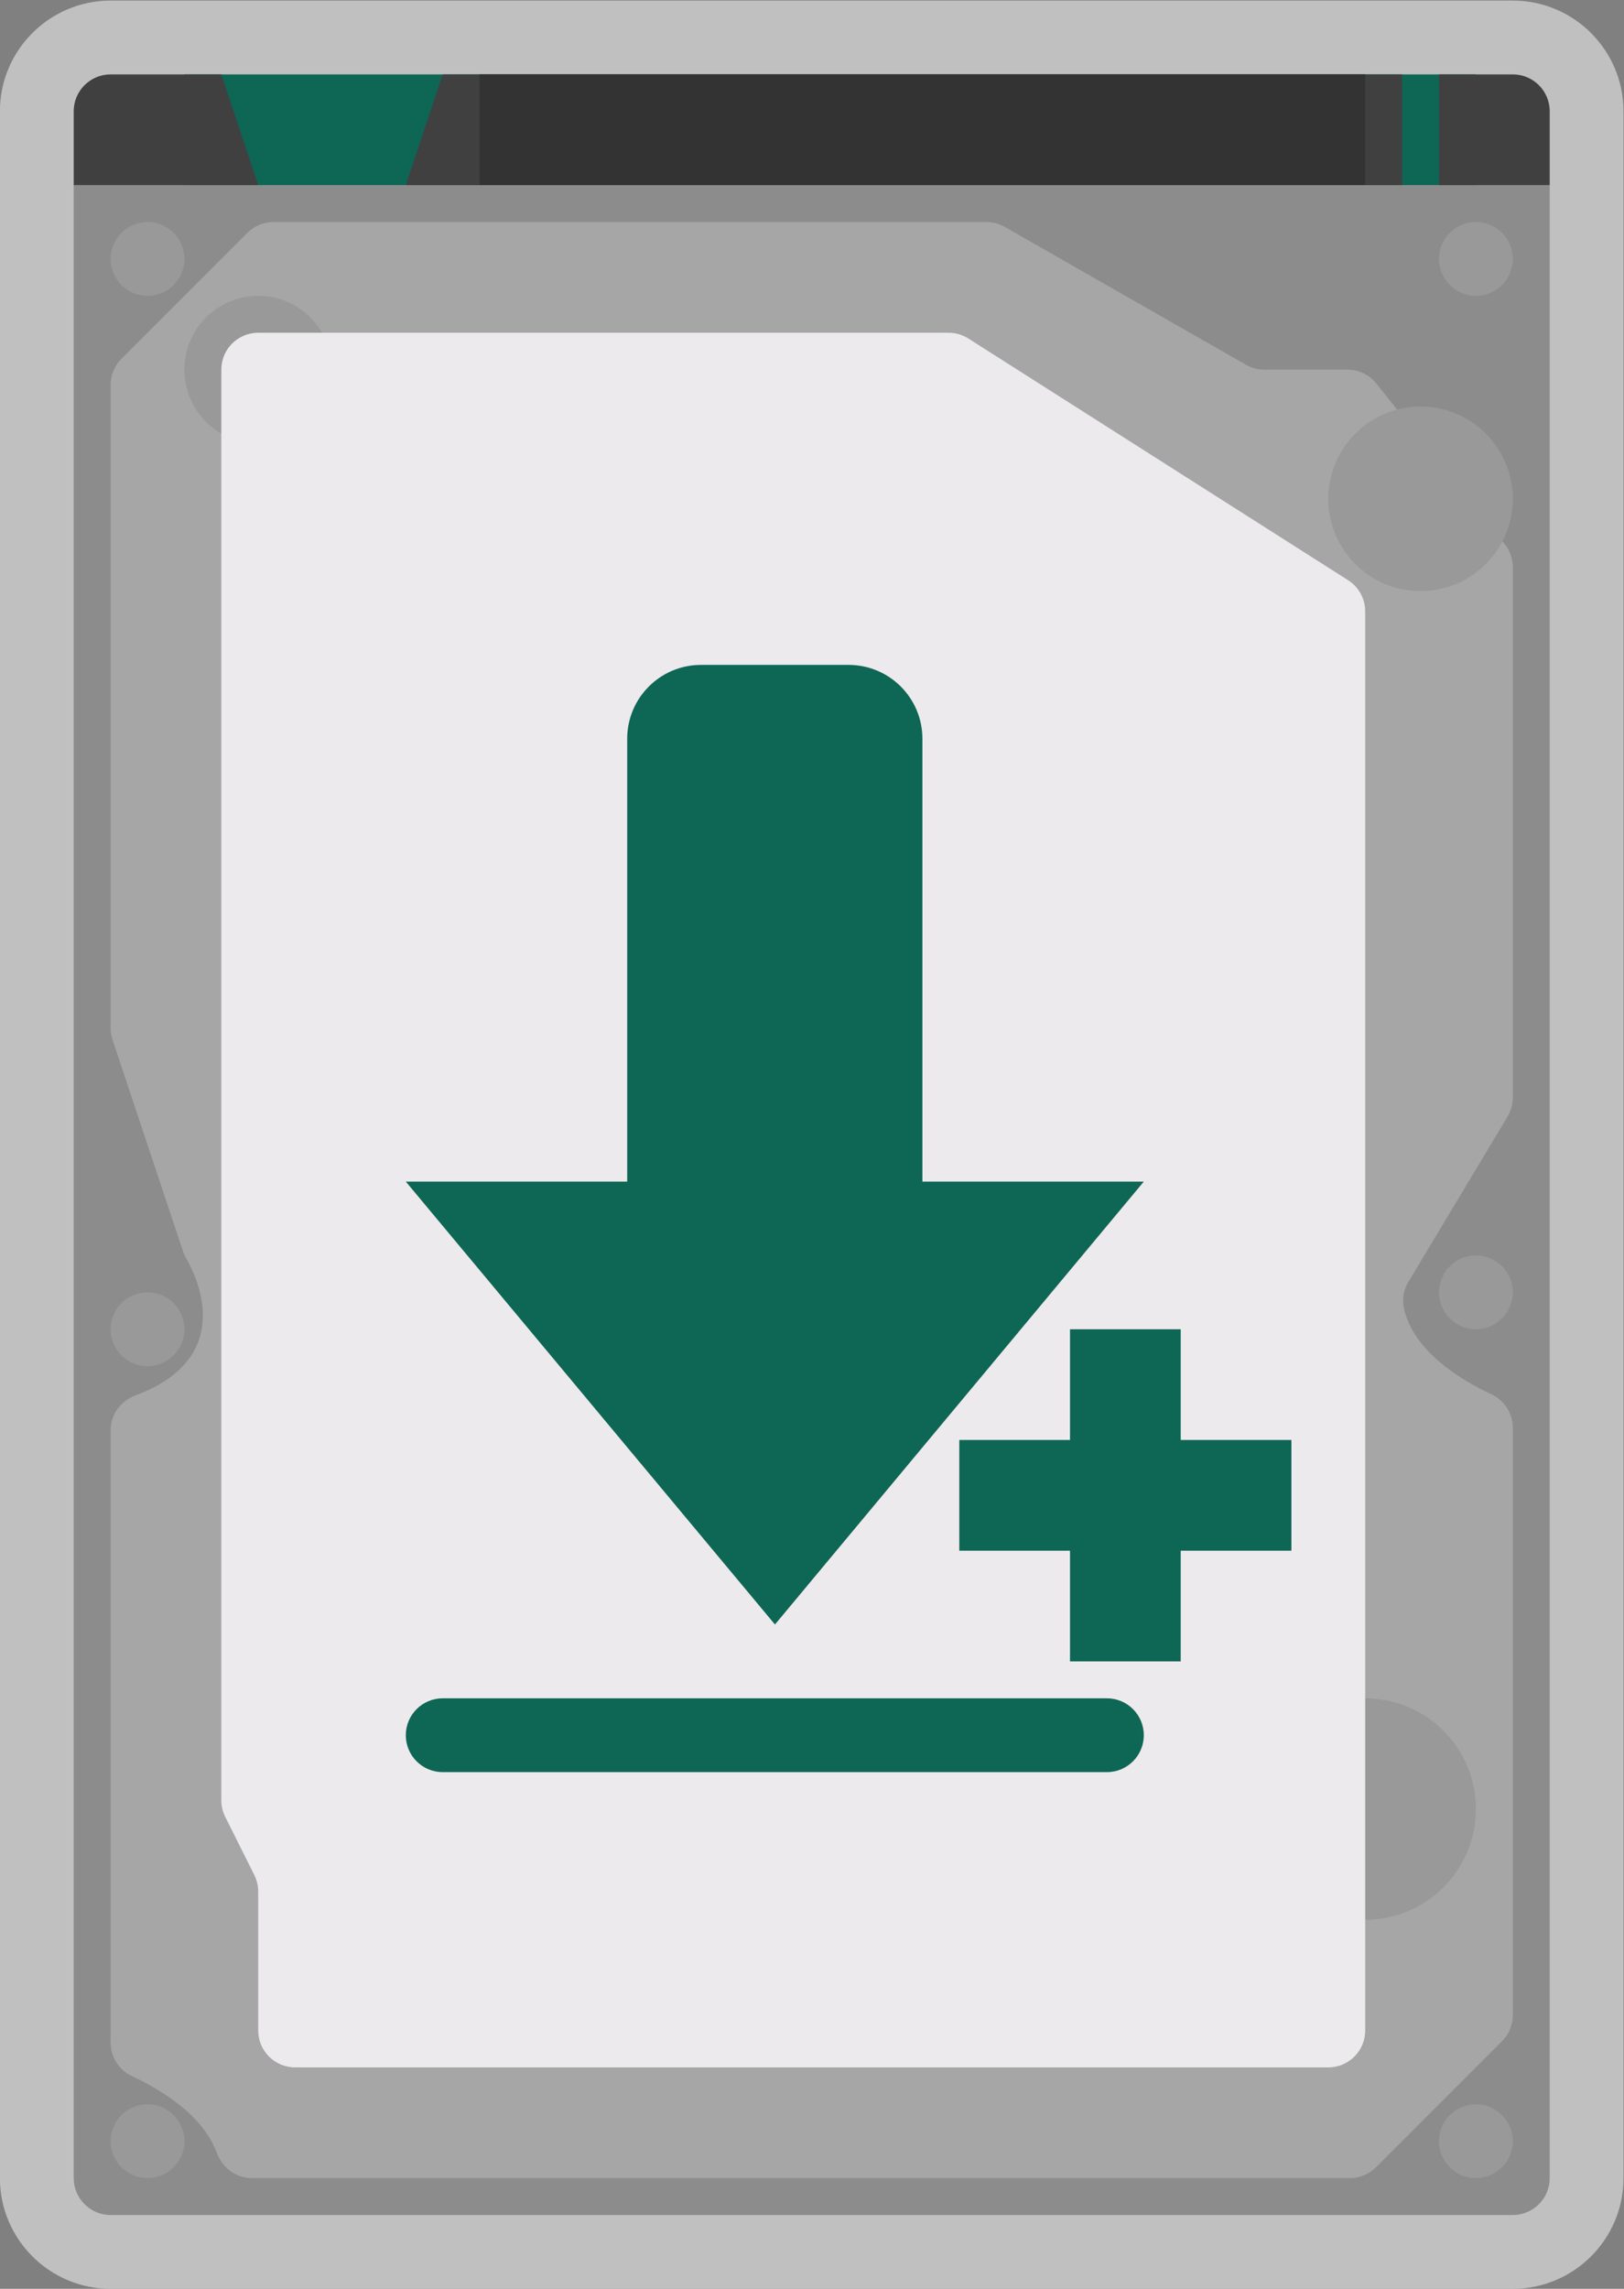 <?xml version="1.0" encoding="UTF-8" standalone="no"?>
<svg
   xmlns:dc="http://purl.org/dc/elements/1.1/"
   xmlns:cc="http://creativecommons.org/ns#"
   xmlns:rdf="http://www.w3.org/1999/02/22-rdf-syntax-ns#"
   xmlns:svg="http://www.w3.org/2000/svg"
   xmlns="http://www.w3.org/2000/svg"
   viewBox="0 0 234.667 330.667"
   height="330.667"
   width="234.667"
   xml:space="preserve"
   id="svg2"
   version="1.1"><rect x="0" y="0" width="234.667" height="330.667" fill="#808080" stroke="none"/><defs
     id="defs6"><clipPath
       id="clipPath18"
       clipPathUnits="userSpaceOnUse"><path
         id="path16"
         d="M 0,256 H 256 V 0 H 0 Z" /></clipPath><clipPath
       id="clipPath26"
       clipPathUnits="userSpaceOnUse"><path
         id="path24"
         d="M 40,252 H 216 V 4 H 40 Z" /></clipPath></defs><g
     transform="matrix(1.333,0,0,-1.333,-53.333,336)"
     id="g10"><g
       id="g12"><g
         clip-path="url(#clipPath18)"
         id="g14"><g
           id="g20"><g
             id="g22" /><g
             id="g34"><g
               style="opacity:0.5"
               id="g32"
               clip-path="url(#clipPath26)"><g
                 id="g30"
                 transform="translate(204,252)"><path
                   id="path28"
                   style="fill:#ffffff;fill-opacity:1;fill-rule:nonzero;stroke:none"
                   d="m 0,0 h -4 -4 -4 -4 -96 -4 -24 -4 -8 c -6.617,0 -12,-5.383 -12,-12 v -8 -216 c 0,-6.617 5.383,-12 12,-12 H 0 c 6.617,0 12,5.383 12,12 v 216 8 C 12,-5.383 6.617,0 0,0" /></g></g></g></g><g
           transform="translate(204,12)"
           id="g36"><path
             id="path38"
             style="fill:#8c8c8c;fill-opacity:1;fill-rule:nonzero;stroke:none"
             d="m 0,0 h -152 c -2.209,0 -4,1.791 -4,4 V 220 H 4 V 4 C 4,1.791 2.209,0 0,0" /></g><path
           id="path40"
           style="fill:#0e6654;fill-opacity:1;fill-rule:nonzero;stroke:none"
           d="M 200,232 H 60 v 12 h 140 z" /><g
           transform="translate(68,232)"
           id="g42"><path
             id="path44"
             style="fill:#404040;fill-opacity:1;fill-rule:nonzero;stroke:none"
             d="m 0,0 h -20 v 8 c 0,2.209 1.791,4 4,4 h 12 z" /></g><g
           transform="translate(192,232)"
           id="g46"><path
             id="path48"
             style="fill:#404040;fill-opacity:1;fill-rule:nonzero;stroke:none"
             d="m 0,0 h -108 l 4,12 H 0 Z" /></g><g
           transform="translate(208,232)"
           id="g50"><path
             id="path52"
             style="fill:#404040;fill-opacity:1;fill-rule:nonzero;stroke:none"
             d="m 0,0 h -12 v 12 h 8 c 2.209,0 4,-1.791 4,-4 z" /></g><path
           id="path54"
           style="fill:#333333;fill-opacity:1;fill-rule:nonzero;stroke:none"
           d="M 188,232 H 92 v 12 h 96 z" /><g
           transform="translate(60,224)"
           id="g56"><path
             id="path58"
             style="fill:#999999;fill-opacity:1;fill-rule:nonzero;stroke:none"
             d="m 0,0 c 0,-2.209 -1.791,-4 -4,-4 -2.209,0 -4,1.791 -4,4 0,2.209 1.791,4 4,4 2.209,0 4,-1.791 4,-4" /></g><g
           transform="translate(60,108)"
           id="g60"><path
             id="path62"
             style="fill:#999999;fill-opacity:1;fill-rule:nonzero;stroke:none"
             d="m 0,0 c 0,-2.209 -1.791,-4 -4,-4 -2.209,0 -4,1.791 -4,4 0,2.209 1.791,4 4,4 2.209,0 4,-1.791 4,-4" /></g><g
           transform="translate(60,20)"
           id="g64"><path
             id="path66"
             style="fill:#999999;fill-opacity:1;fill-rule:nonzero;stroke:none"
             d="m 0,0 c 0,-2.209 -1.791,-4 -4,-4 -2.209,0 -4,1.791 -4,4 0,2.209 1.791,4 4,4 2.209,0 4,-1.791 4,-4" /></g><g
           transform="translate(204,224)"
           id="g68"><path
             id="path70"
             style="fill:#999999;fill-opacity:1;fill-rule:nonzero;stroke:none"
             d="m 0,0 c 0,-2.209 -1.791,-4 -4,-4 -2.209,0 -4,1.791 -4,4 0,2.209 1.791,4 4,4 2.209,0 4,-1.791 4,-4" /></g><g
           transform="translate(204,112)"
           id="g72"><path
             id="path74"
             style="fill:#999999;fill-opacity:1;fill-rule:nonzero;stroke:none"
             d="m 0,0 c 0,-2.209 -1.791,-4 -4,-4 -2.209,0 -4,1.791 -4,4 0,2.209 1.791,4 4,4 2.209,0 4,-1.791 4,-4" /></g><g
           transform="translate(204,20)"
           id="g76"><path
             id="path78"
             style="fill:#999999;fill-opacity:1;fill-rule:nonzero;stroke:none"
             d="m 0,0 c 0,-2.209 -1.791,-4 -4,-4 -2.209,0 -4,1.791 -4,4 0,2.209 1.791,4 4,4 2.209,0 4,-1.791 4,-4" /></g><g
           transform="translate(52,210.343)"
           id="g80"><path
             id="path82"
             style="fill:#a6a6a6;fill-opacity:1;fill-rule:nonzero;stroke:none"
             d="m 0,0 v -69.694 c 0,-0.43 0.069,-0.857 0.205,-1.265 l 7.652,-22.955 c 0.087,-0.261 0.198,-0.507 0.337,-0.746 1.049,-1.793 5.586,-10.732 -5.519,-14.864 C 1.083,-110.116 0,-111.599 0,-113.296 v -66.371 c 0,-1.565 0.912,-2.974 2.331,-3.633 2.896,-1.346 7.642,-4.109 9.175,-8.288 0.595,-1.623 2.07,-2.755 3.799,-2.755 h 119.038 c 1.061,0 2.079,0.422 2.829,1.172 l 13.656,13.656 c 0.75,0.75 1.172,1.767 1.172,2.829 v 63.666 c 0,1.565 -0.912,2.975 -2.331,3.634 -3.105,1.442 -8.336,4.513 -9.454,9.215 -0.241,1.011 -0.064,2.081 0.472,2.972 l 10.743,17.906 c 0.373,0.621 0.57,1.333 0.57,2.058 v 57.488 c 0,0.909 -0.31,1.79 -0.877,2.499 L 137.201,0.156 c -0.76,0.948 -1.908,1.501 -3.124,1.501 h -9.014 c -0.697,0 -1.381,0.181 -1.985,0.527 L 96.922,17.13 c -0.604,0.345 -1.288,0.527 -1.984,0.527 H 17.657 c -1.061,0 -2.078,-0.422 -2.828,-1.172 L 1.171,2.828 C 0.421,2.078 0,1.061 0,0" /></g><g
           transform="translate(204,198)"
           id="g84"><path
             id="path86"
             style="fill:#999999;fill-opacity:1;fill-rule:nonzero;stroke:none"
             d="m 0,0 c 0,-5.523 -4.478,-10 -10,-10 -5.522,0 -10,4.477 -10,10 0,5.523 4.478,10 10,10 C -4.478,10 0,5.523 0,0" /></g><g
           transform="translate(200,56)"
           id="g88"><path
             id="path90"
             style="fill:#999999;fill-opacity:1;fill-rule:nonzero;stroke:none"
             d="m 0,0 c 0,-6.627 -5.373,-12 -12,-12 -6.627,0 -12,5.373 -12,12 0,6.627 5.373,12 12,12 C -5.373,12 0,6.627 0,0" /></g><g
           transform="translate(76,212)"
           id="g92"><path
             id="path94"
             style="fill:#999999;fill-opacity:1;fill-rule:nonzero;stroke:none"
             d="m 0,0 c 0,-4.418 -3.582,-8 -8,-8 -4.418,0 -8,3.582 -8,8 0,4.418 3.582,8 8,8 4.418,0 8,-3.582 8,-8" /></g><g
           transform="translate(142.835,216)"
           id="g96"><path
             id="path98"
             style="fill:#eceaed;fill-opacity:1;fill-rule:nonzero;stroke:none"
             d="m 0,0 h -74.835 c -2.209,0 -4,-1.791 -4,-4 v -155.056 c 0,-0.621 0.145,-1.233 0.422,-1.789 l 3.156,-6.31 c 0.278,-0.556 0.422,-1.168 0.422,-1.789 V -184 c 0,-2.209 1.791,-4 4,-4 h 112 c 2.209,0 4,1.791 4,4 v 153.804 c 0,1.368 -0.698,2.641 -1.852,3.375 L 2.147,-0.625 C 1.506,-0.217 0.761,0 0,0" /></g><g
           transform="translate(124.016,76)"
           id="g100"><path
             id="path102"
             style="fill:#0e6654;fill-opacity:1;fill-rule:nonzero;stroke:none"
             d="m 0,0 39.984,48 h -24 v 48 c 0,4.418 -3.582,8 -8,8 h -16 c -4.419,0 -8,-3.582 -8,-8 V 48 h -24 z" /></g><g
           transform="translate(88,60)"
           id="g104"><path
             id="path106"
             style="fill:#0e6654;fill-opacity:1;fill-rule:nonzero;stroke:none"
             d="m 0,0 h 72 c 2.209,0 4,1.791 4,4 0,2.209 -1.791,4 -4,4 H 0 C -2.209,8 -4,6.209 -4,4 -4,1.791 -2.209,0 0,0" /></g><g
           transform="translate(180,96)"
           id="g108"><path
             id="path110"
             style="fill:#0e6654;fill-opacity:1;fill-rule:nonzero;stroke:none"
             d="M 0,0 H -12 V 12 H -24 V 0 h -12 v -12 h 12 v -12 h 12 v 12 H 0 Z" /></g></g></g></g></svg>